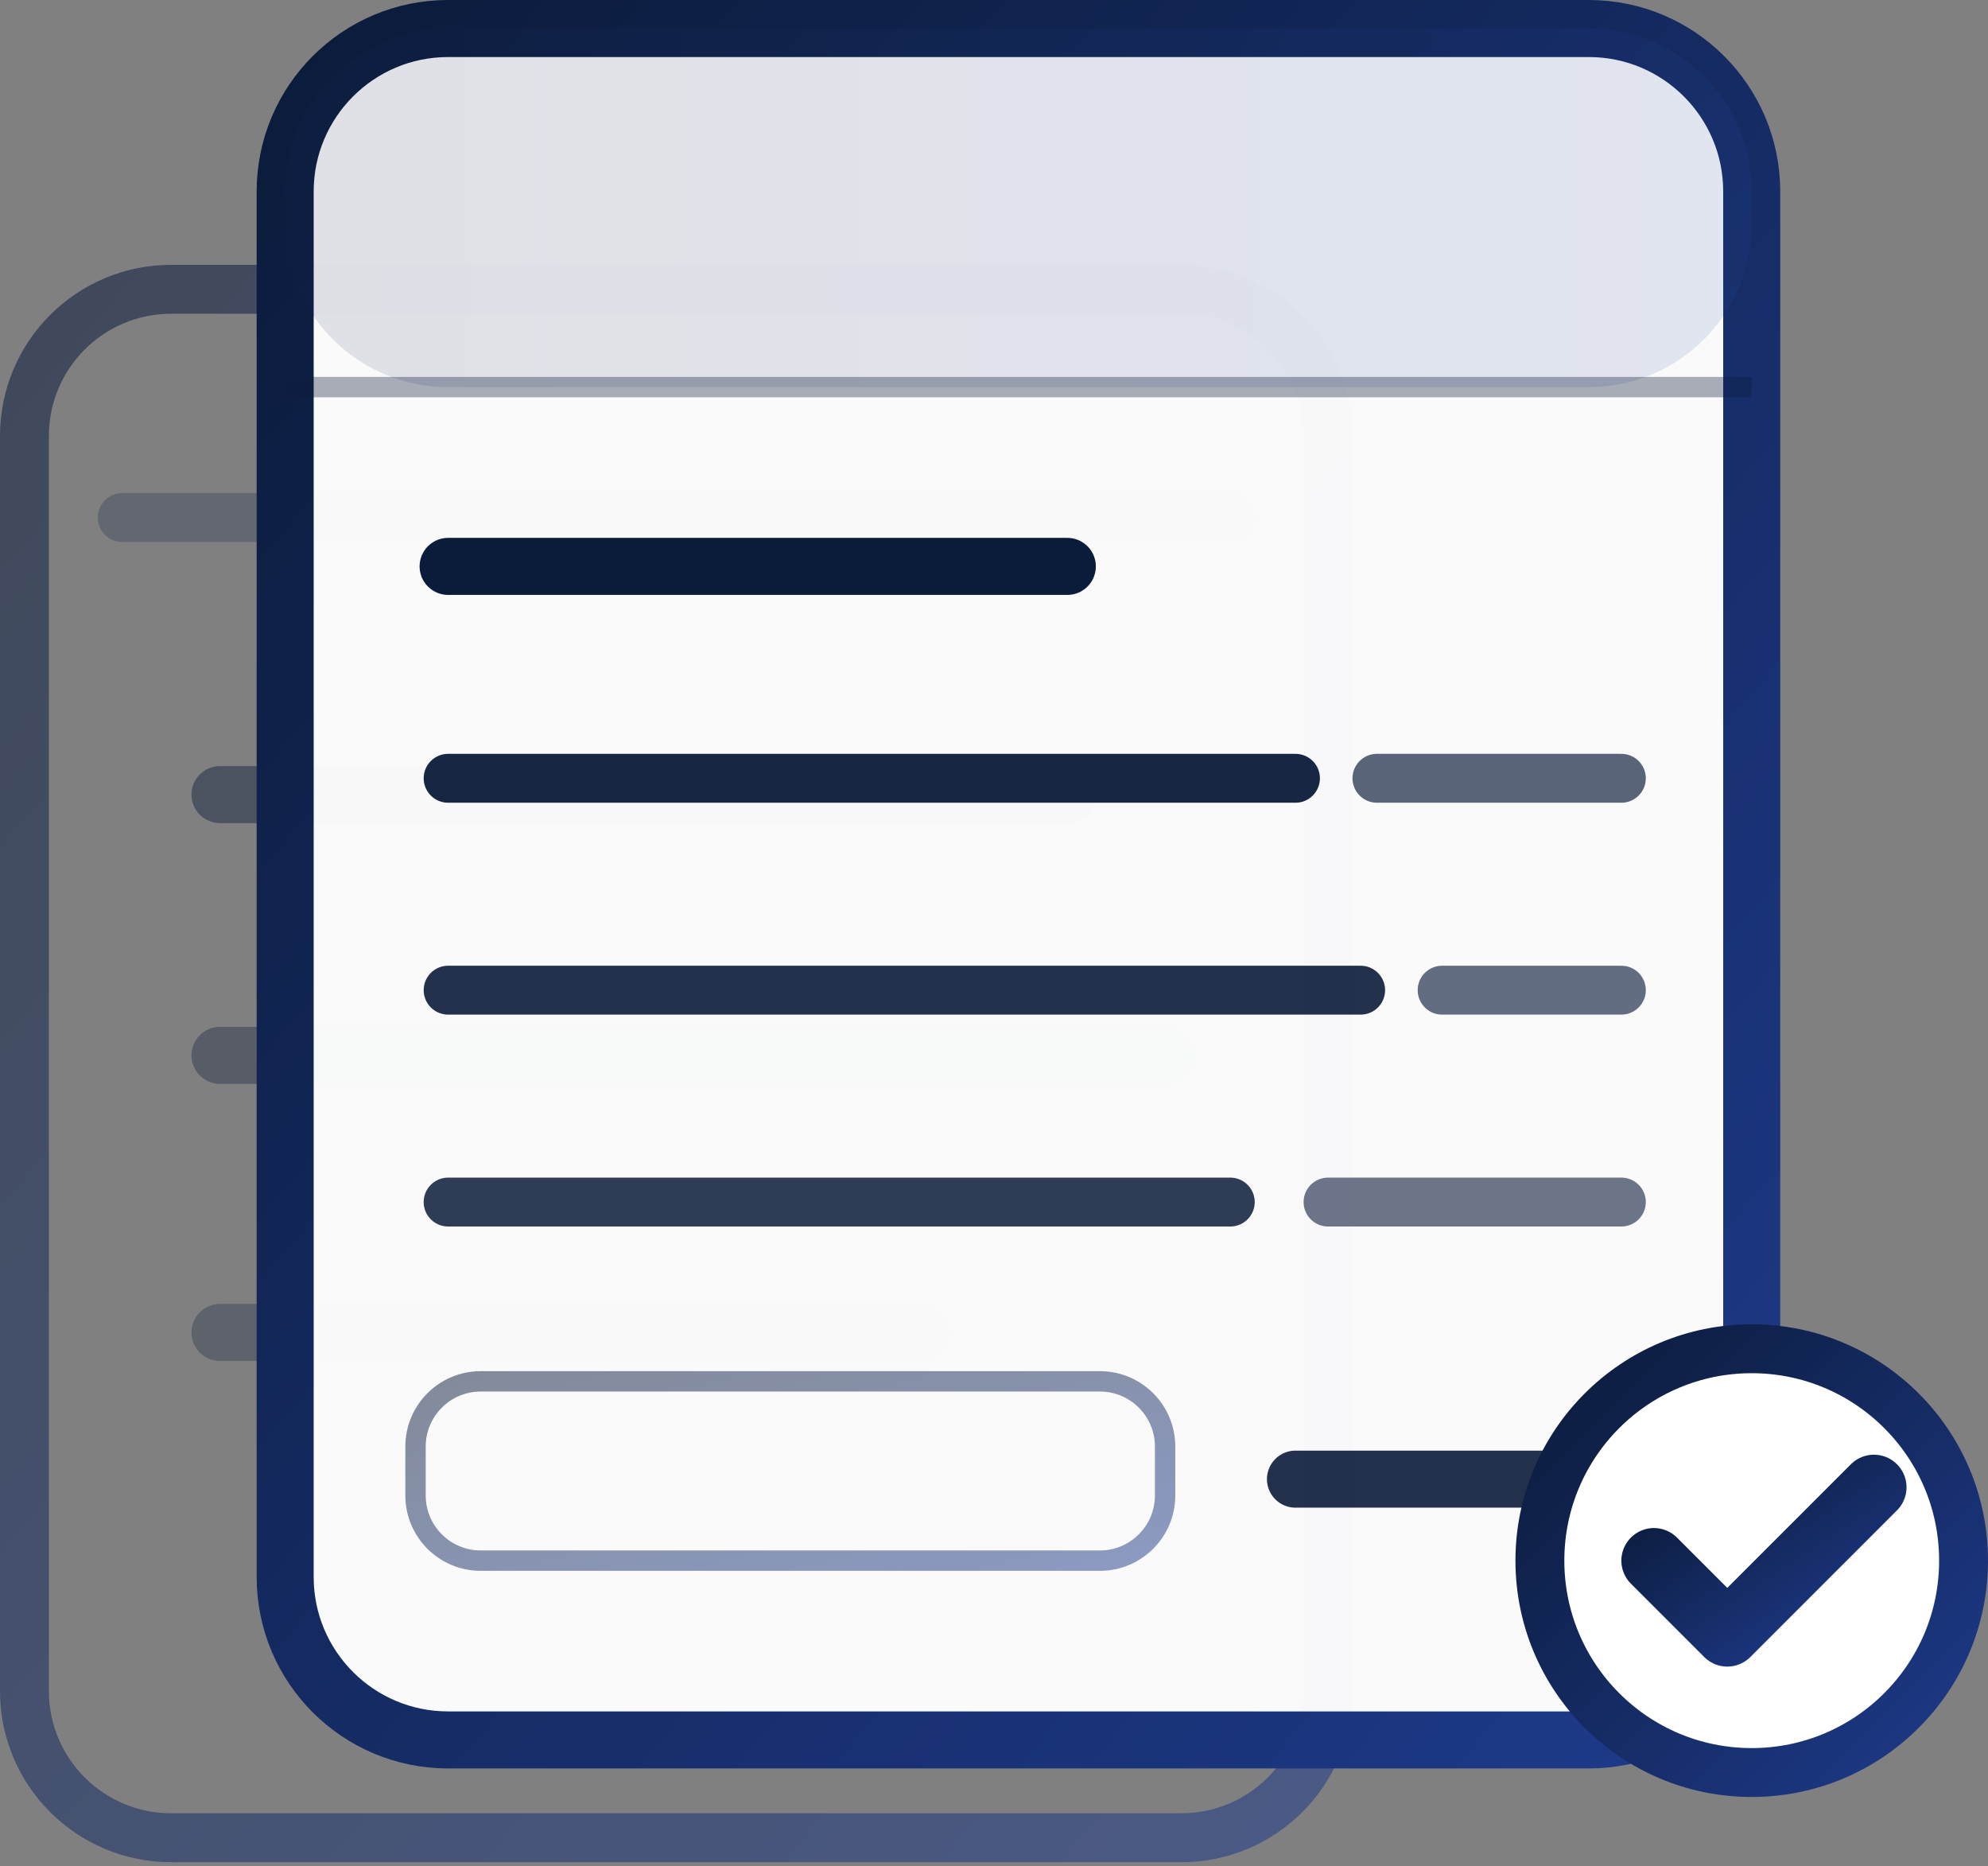 <svg width="244" height="229" viewBox="0 0 244 229" fill="none" xmlns="http://www.w3.org/2000/svg">
<rect x="0" y="0" width="244" height="229" fill="#808080" stroke="none"/>
<path opacity="0.55" d="M145 35.5H21C11.059 35.5 3 43.559 3 53.5V207.5C3 217.441 11.059 225.5 21 225.5H145C154.941 225.5 163 217.441 163 207.5V53.5C163 43.559 154.941 35.5 145 35.5Z" stroke="url(#paint0_linear_6_59)" stroke-width="6"/>
<g opacity="0.25">
<path d="M15 63.5H151Z" fill="black"/>
<path d="M15 63.5H151" stroke="url(#paint1_linear_6_59)" stroke-width="6" stroke-linecap="round"/>
</g>
<g opacity="0.45">
<path d="M27 97.5H131Z" fill="black"/>
<path d="M27 97.5H131" stroke="url(#paint2_linear_6_59)" stroke-width="7" stroke-linecap="round"/>
</g>
<g opacity="0.35">
<path d="M27 129.5H143Z" fill="black"/>
<path d="M27 129.5H143" stroke="url(#paint3_linear_6_59)" stroke-width="7" stroke-linecap="round"/>
</g>
<g opacity="0.3">
<path d="M27 163.5H113Z" fill="black"/>
<path d="M27 163.5H113" stroke="url(#paint4_linear_6_59)" stroke-width="7" stroke-linecap="round"/>
</g>
<path opacity="0.96" d="M195 3.5H55C43.954 3.5 35 12.454 35 23.5V193.5C35 204.546 43.954 213.5 55 213.5H195C206.046 213.5 215 204.546 215 193.5V23.5C215 12.454 206.046 3.5 195 3.5Z" fill="white"/>
<path d="M195 3.5H55C43.954 3.5 35 12.454 35 23.5V193.5C35 204.546 43.954 213.5 55 213.5H195C206.046 213.5 215 204.546 215 193.5V23.5C215 12.454 206.046 3.5 195 3.5Z" stroke="url(#paint5_linear_6_59)" stroke-width="7"/>
<path opacity="0.12" d="M195 3.5H55C43.954 3.5 35 12.454 35 23.5V27.5C35 38.546 43.954 47.5 55 47.5H195C206.046 47.5 215 38.546 215 27.5V23.5C215 12.454 206.046 3.5 195 3.5Z" fill="url(#paint6_linear_6_59)"/>
<g opacity="0.35">
<path d="M35 47.5H215Z" fill="black"/>
<path d="M35 47.5H215" stroke="url(#paint7_linear_6_59)" stroke-width="2.5"/>
</g>
<path d="M55 69.5H131Z" fill="black"/>
<path d="M55 69.5H131" stroke="url(#paint8_linear_6_59)" stroke-width="7" stroke-linecap="round"/>
<g opacity="0.95">
<path d="M55 95.5H159Z" fill="black"/>
<path d="M55 95.5H159" stroke="url(#paint9_linear_6_59)" stroke-width="6" stroke-linecap="round"/>
<g opacity="0.7">
<path d="M169 95.5H199Z" fill="black"/>
<path d="M169 95.5H199" stroke="url(#paint10_linear_6_59)" stroke-width="6" stroke-linecap="round"/>
</g>
</g>
<g opacity="0.9">
<path d="M55 121.5H167Z" fill="black"/>
<path d="M55 121.5H167" stroke="url(#paint11_linear_6_59)" stroke-width="6" stroke-linecap="round"/>
<g opacity="0.7">
<path d="M177 121.5H199Z" fill="black"/>
<path d="M177 121.5H199" stroke="url(#paint12_linear_6_59)" stroke-width="6" stroke-linecap="round"/>
</g>
</g>
<g opacity="0.85">
<path d="M55 147.5H151Z" fill="black"/>
<path d="M55 147.5H151" stroke="url(#paint13_linear_6_59)" stroke-width="6" stroke-linecap="round"/>
<g opacity="0.7">
<path d="M163 147.5H199Z" fill="black"/>
<path d="M163 147.5H199" stroke="url(#paint14_linear_6_59)" stroke-width="6" stroke-linecap="round"/>
</g>
</g>
<path opacity="0.5" d="M135 169.5H59C54.582 169.5 51 173.082 51 177.5V183.5C51 187.918 54.582 191.5 59 191.5H135C139.418 191.5 143 187.918 143 183.5V177.5C143 173.082 139.418 169.5 135 169.5Z" stroke="url(#paint15_linear_6_59)" stroke-width="2.5"/>
<g opacity="0.9">
<path d="M159 181.5H199Z" fill="black"/>
<path d="M159 181.5H199" stroke="url(#paint16_linear_6_59)" stroke-width="7" stroke-linecap="round"/>
</g>
<path d="M215 217.5C229.359 217.5 241 205.859 241 191.5C241 177.141 229.359 165.5 215 165.5C200.641 165.5 189 177.141 189 191.5C189 205.859 200.641 217.5 215 217.5Z" fill="white"/>
<path d="M215 217.5C229.359 217.5 241 205.859 241 191.5C241 177.141 229.359 165.5 215 165.5C200.641 165.5 189 177.141 189 191.5C189 205.859 200.641 217.5 215 217.5Z" stroke="url(#paint17_linear_6_59)" stroke-width="6"/>
<path d="M203 191.5L212 200.5L230 182.5" stroke="url(#paint18_linear_6_59)" stroke-width="8" stroke-linecap="round" stroke-linejoin="round"/>
<defs>
<linearGradient id="paint0_linear_6_59" x1="3" y1="35.5" x2="190.229" y2="193.166" gradientUnits="userSpaceOnUse">
<stop stop-color="#0B1B3A"/>
<stop offset="1" stop-color="#1E3A8A"/>
</linearGradient>
<linearGradient id="paint1_linear_6_59" x1="-nan" y1="-nan" x2="-nan" y2="-nan" gradientUnits="userSpaceOnUse">
<stop stop-color="#0B1B3A"/>
<stop offset="1" stop-color="#1E3A8A"/>
</linearGradient>
<linearGradient id="paint2_linear_6_59" x1="-nan" y1="-nan" x2="-nan" y2="-nan" gradientUnits="userSpaceOnUse">
<stop stop-color="#0B1B3A"/>
<stop offset="1" stop-color="#1E3A8A"/>
</linearGradient>
<linearGradient id="paint3_linear_6_59" x1="-nan" y1="-nan" x2="-nan" y2="-nan" gradientUnits="userSpaceOnUse">
<stop stop-color="#0B1B3A"/>
<stop offset="1" stop-color="#1E3A8A"/>
</linearGradient>
<linearGradient id="paint4_linear_6_59" x1="-nan" y1="-nan" x2="-nan" y2="-nan" gradientUnits="userSpaceOnUse">
<stop stop-color="#0B1B3A"/>
<stop offset="1" stop-color="#1E3A8A"/>
</linearGradient>
<linearGradient id="paint5_linear_6_59" x1="35" y1="3.5" x2="242.529" y2="181.382" gradientUnits="userSpaceOnUse">
<stop stop-color="#0B1B3A"/>
<stop offset="1" stop-color="#1E3A8A"/>
</linearGradient>
<linearGradient id="paint6_linear_6_59" x1="35" y1="3.5" x2="215" y2="3.5" gradientUnits="userSpaceOnUse">
<stop stop-color="#1B2A52"/>
<stop offset="1" stop-color="#2749A4"/>
</linearGradient>
<linearGradient id="paint7_linear_6_59" x1="-nan" y1="-nan" x2="-nan" y2="-nan" gradientUnits="userSpaceOnUse">
<stop stop-color="#0B1B3A"/>
<stop offset="1" stop-color="#1E3A8A"/>
</linearGradient>
<linearGradient id="paint8_linear_6_59" x1="-nan" y1="-nan" x2="-nan" y2="-nan" gradientUnits="userSpaceOnUse">
<stop stop-color="#0B1B3A"/>
<stop offset="1" stop-color="#1E3A8A"/>
</linearGradient>
<linearGradient id="paint9_linear_6_59" x1="-nan" y1="-nan" x2="-nan" y2="-nan" gradientUnits="userSpaceOnUse">
<stop stop-color="#0B1B3A"/>
<stop offset="1" stop-color="#1E3A8A"/>
</linearGradient>
<linearGradient id="paint10_linear_6_59" x1="-nan" y1="-nan" x2="-nan" y2="-nan" gradientUnits="userSpaceOnUse">
<stop stop-color="#0B1B3A"/>
<stop offset="1" stop-color="#1E3A8A"/>
</linearGradient>
<linearGradient id="paint11_linear_6_59" x1="-nan" y1="-nan" x2="-nan" y2="-nan" gradientUnits="userSpaceOnUse">
<stop stop-color="#0B1B3A"/>
<stop offset="1" stop-color="#1E3A8A"/>
</linearGradient>
<linearGradient id="paint12_linear_6_59" x1="-nan" y1="-nan" x2="-nan" y2="-nan" gradientUnits="userSpaceOnUse">
<stop stop-color="#0B1B3A"/>
<stop offset="1" stop-color="#1E3A8A"/>
</linearGradient>
<linearGradient id="paint13_linear_6_59" x1="-nan" y1="-nan" x2="-nan" y2="-nan" gradientUnits="userSpaceOnUse">
<stop stop-color="#0B1B3A"/>
<stop offset="1" stop-color="#1E3A8A"/>
</linearGradient>
<linearGradient id="paint14_linear_6_59" x1="-nan" y1="-nan" x2="-nan" y2="-nan" gradientUnits="userSpaceOnUse">
<stop stop-color="#0B1B3A"/>
<stop offset="1" stop-color="#1E3A8A"/>
</linearGradient>
<linearGradient id="paint15_linear_6_59" x1="51" y1="169.5" x2="60.953" y2="211.12" gradientUnits="userSpaceOnUse">
<stop stop-color="#0B1B3A"/>
<stop offset="1" stop-color="#1E3A8A"/>
</linearGradient>
<linearGradient id="paint16_linear_6_59" x1="-nan" y1="-nan" x2="-nan" y2="-nan" gradientUnits="userSpaceOnUse">
<stop stop-color="#0B1B3A"/>
<stop offset="1" stop-color="#1E3A8A"/>
</linearGradient>
<linearGradient id="paint17_linear_6_59" x1="189" y1="165.5" x2="241" y2="217.5" gradientUnits="userSpaceOnUse">
<stop stop-color="#0B1B3A"/>
<stop offset="1" stop-color="#1E3A8A"/>
</linearGradient>
<linearGradient id="paint18_linear_6_59" x1="203" y1="182.5" x2="219.615" y2="207.423" gradientUnits="userSpaceOnUse">
<stop stop-color="#0B1B3A"/>
<stop offset="1" stop-color="#1E3A8A"/>
</linearGradient>
</defs>
</svg>
